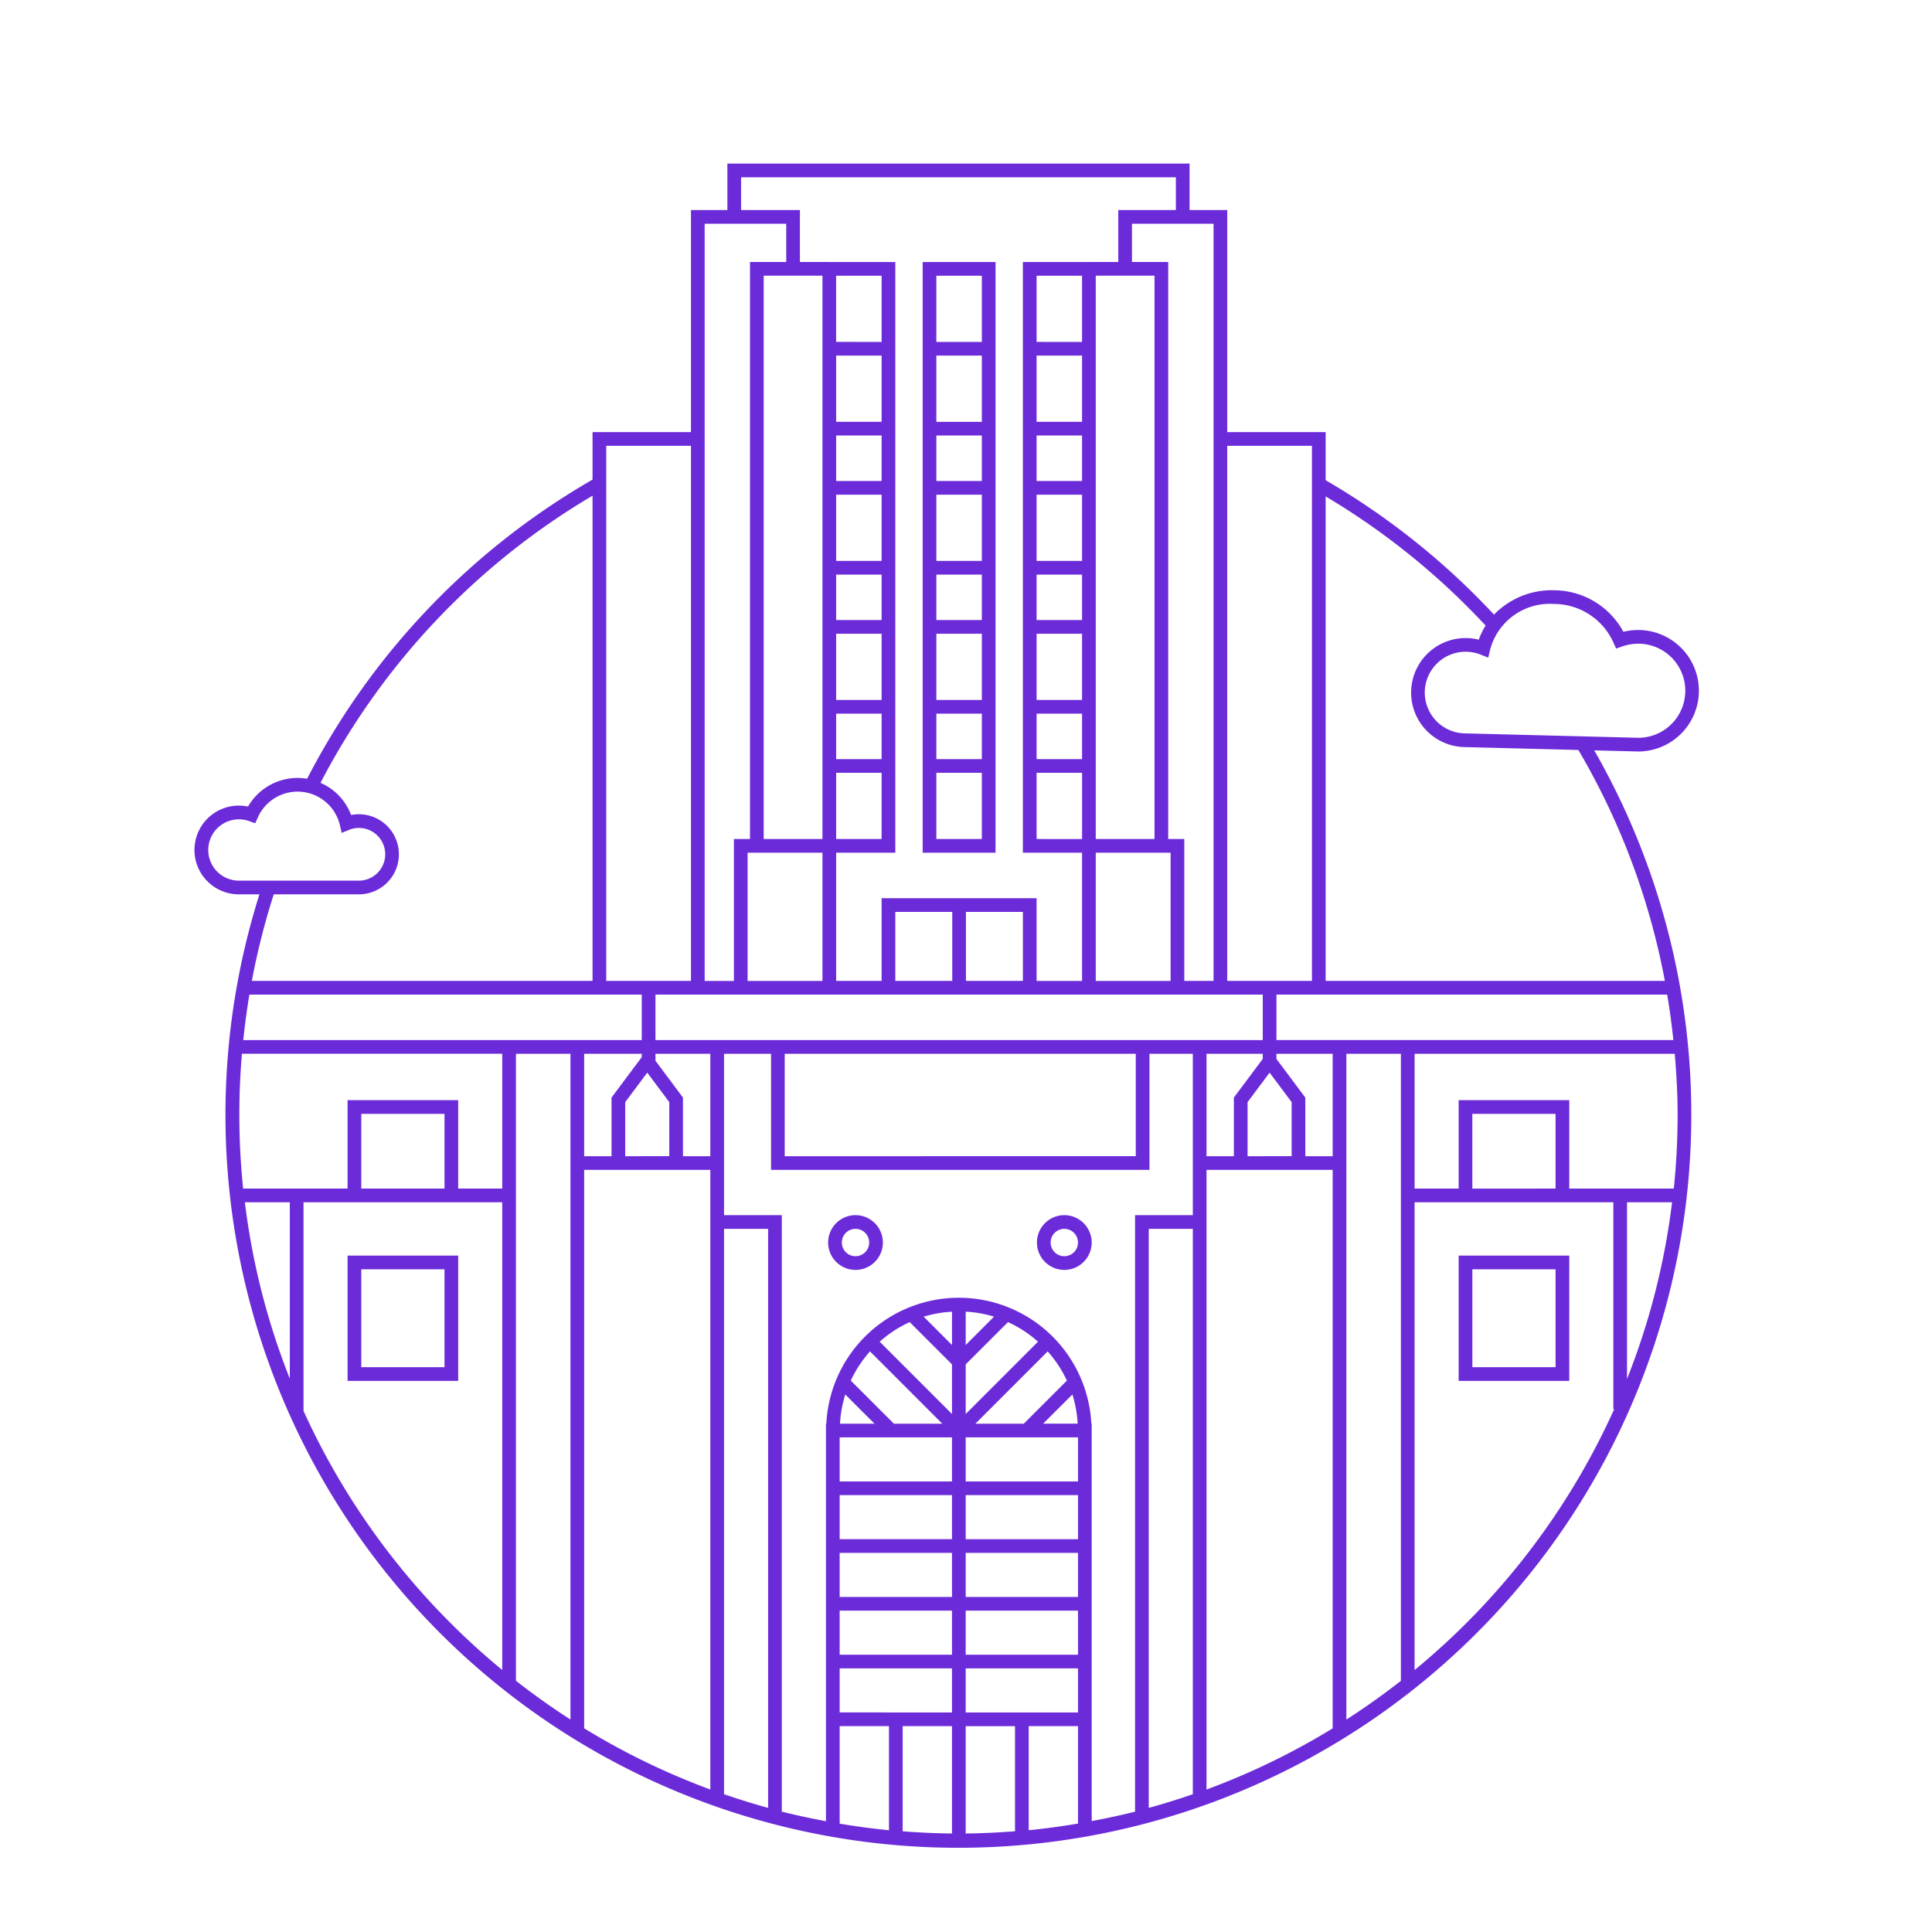 <?xml version="1.0" encoding="UTF-8" standalone="no"?>
<svg
   xmlns:dc="http://purl.org/dc/elements/1.1/"
   xmlns:cc="http://creativecommons.org/ns#"
   xmlns:rdf="http://www.w3.org/1999/02/22-rdf-syntax-ns#"
   xmlns:svg="http://www.w3.org/2000/svg"
   xmlns="http://www.w3.org/2000/svg"
   xmlns:sodipodi="http://sodipodi.sourceforge.net/DTD/sodipodi-0.dtd"
   xmlns:inkscape="http://www.inkscape.org/namespaces/inkscape"
   viewBox="0 0 100 100"
   version="1.1"
   id="svg956"
   sodipodi:docname="San Diego.svg"
   inkscape:version="0.92.5 (2060ec1f9f, 2020-04-08)">
  <defs
     id="defs960" />
  <sodipodi:namedview
     pagecolor="#ffffff"
     bordercolor="#666666"
     borderopacity="1"
     objecttolerance="10"
     gridtolerance="10"
     guidetolerance="10"
     inkscape:pageopacity="0"
     inkscape:pageshadow="2"
     inkscape:window-width="640"
     inkscape:window-height="565"
     id="namedview958"
     showgrid="false"
     inkscape:zoom="2.36"
     inkscape:cx="50"
     inkscape:cy="50"
     inkscape:window-x="0"
     inkscape:window-y="0"
     inkscape:window-maximized="0"
     inkscape:current-layer="svg956" />
  <path
     d="M51.529,40.001V13.562H47.757v30.575H51.529Zm-.709,3.427H48.466V40.001h2.354Zm0-4.136H48.466V36.938h2.354Zm0-3.062H48.466V32.803h2.354Zm0-4.136H48.466V29.74h2.354Zm0-3.062H48.466V25.604h2.354Zm0-4.136H48.466V22.542h2.354Zm0-3.062H48.466V18.406h2.354Zm0-4.136H48.466V14.271h2.354ZM44.281,62.896a1.417,1.417,0,1,0,1.417,1.417A1.419,1.419,0,0,0,44.281,62.896Zm0,2.125a.708.708,0,1,1,.708-.708A.709.709,0,0,1,44.281,65.021Zm10.808-2.125a1.417,1.417,0,1,0,1.417,1.417A1.419,1.419,0,0,0,55.089,62.896Zm0,2.125a.708.708,0,1,1,.708-.708A.709.709,0,0,1,55.089,65.021Zm20.411,6.453h5.725V64.99H75.5Zm.709-5.775H80.516v5.066H76.209Zm-52.493-.709H17.991v6.484H23.716Zm-.709,5.775H18.7V65.699H23.007Zm61.783-31.868a3.144,3.144,0,0,0,0-6.288,3.199,3.199,0,0,0-.764.093,4.099,4.099,0,0,0-3.604-2.15A4.152,4.152,0,0,0,77.33,31.812a38.045,38.045,0,0,0-8.714-6.956v-2.491H63.522V10.872H61.572V8.466H37.649v2.406H35.764V22.365H30.67V24.824A37.926,37.926,0,0,0,15.896,40.309a2.997,2.997,0,0,0-.494-.043,2.963,2.963,0,0,0-2.564,1.481,2.325,2.325,0,0,0-.476-.049,2.296,2.296,0,1,0,0,4.593h1.066a37.936,37.936,0,1,0,69.09-7.452Zm-7.665-5.259a3.194,3.194,0,0,1,3.297-2.378,3.387,3.387,0,0,1,3.095,2.011l.134.3.309-.109a2.5,2.5,0,0,1,.831-.144,2.435,2.435,0,0,1,.009,4.87L75.862,37.96a2.113,2.113,0,1,1,.787-4.073l.383.153Zm-13.604,14.123V23.074h4.385V50.771H63.522ZM64.574,57.046,65.714,55.52l1.141,1.526v2.798H64.574Zm-.709-.236v3.034h-1.416V54.543h2.91v.267ZM62.813,11.581V50.771H61.299V43.428h-.833V13.56H58.591V11.581ZM60.59,44.137v6.635H56.716V44.137Zm-3.874-.709V14.269h3.041V43.428ZM38.358,9.175H60.863v1.697H57.882v2.688H56.361v.002h-3.417v30.575H56.007v6.635H53.654V46.49H45.632v4.281H43.279V44.137H46.341V13.562H42.924v-.002H41.404v-2.688H38.358ZM53.654,39.292V36.938H56.007V39.292Zm2.354.709v3.427H53.654V40.001ZM53.654,36.229V32.803H56.007v3.427Zm0-4.136V29.74H56.007v2.354Zm0-3.062V25.604H56.007v3.427Zm0-4.136V22.542H56.007v2.354Zm0-3.062V18.406H56.007V21.833Zm0-4.136V14.271H56.007v3.427Zm-.709,29.502v3.572H49.997V47.199Zm-3.656,0v3.572H46.341V47.199ZM45.632,18.406V21.833H43.279V18.406Zm-2.354-.709V14.271H45.632v3.427ZM45.632,22.542v2.354H43.279V22.542Zm0,3.062v3.427H43.279V25.604Zm0,4.136v2.354H43.279V29.74Zm0,3.062v3.427H43.279V32.803Zm0,4.136V39.292H43.279V36.938Zm0,3.062v3.427H43.279V40.001ZM39.529,43.428V14.269h3.041V43.428Zm3.041.709v6.635h-3.874V44.137Zm-6.097,3.625V11.581h4.222v1.979h-1.875V43.428h-.833v7.344H36.473Zm28.887,3.719V53.834H33.926V51.48ZM58.787,54.543v5.301H40.617V54.543ZM31.379,23.074h4.385V50.771H31.379ZM32.361,57.046l1.141-1.526,1.14,1.526v2.798H32.361Zm-.709-.236v3.034h-1.416V54.543H33.217v.174ZM12.361,45.582a1.587,1.587,0,1,1,.538-3.082l.311.113.135-.302a2.251,2.251,0,0,1,4.247.395l.095.404.385-.157a1.315,1.315,0,0,1,.503-.099,1.364,1.364,0,1,1,0,2.728Zm1.808.709h4.405a2.073,2.073,0,1,0,0-4.146,2.041,2.041,0,0,0-.401.039,2.931,2.931,0,0,0-1.584-1.665A37.199,37.199,0,0,1,30.67,25.657v25.114H13.036A36.998,36.998,0,0,1,14.169,46.291Zm.832,25.069a36.905,36.905,0,0,1-2.326-9.13h2.326ZM25.996,86.437A37.429,37.429,0,0,1,15.71,73.028V62.23H25.996Zm-7.296-24.916V57.652H23.007v3.869Zm7.296,0H23.716V56.943H17.991v4.578H12.585a37.489,37.489,0,0,1-.197-3.835c0-1.053.047-2.101.134-3.144H25.996ZM12.592,53.834q.122-1.183.316-2.354H33.217V53.834H12.592Zm16.935,6.01V89.002q-1.459-.939-2.822-2.007V54.543h2.822Zm7.239,3.053V92.624a37.098,37.098,0,0,1-6.53-3.167V60.553h6.53Zm0-3.053h-1.416V56.81L33.926,54.903V54.543h2.841ZM39.757,93.575q-1.156-.318-2.281-.708V63.605H39.757Zm6.256,1.157c-.86-.083-1.71-.199-2.552-.34v-5.047h2.552Zm3.262.169c-.859-.008-1.709-.049-2.553-.114V89.345h2.553Zm0-6.265H43.461V86.355h5.813Zm0-2.989H43.461V83.366h5.813Zm0-2.989H43.461V80.376h5.813Zm0-2.99H43.461V77.387h5.813Zm0-2.989H43.461V74.397h5.813Zm-4.01-2.989H43.479a6.136,6.136,0,0,1,.272-1.512Zm-1.228-2.231a6.18,6.18,0,0,1,.994-1.511l3.742,3.742H46.269Zm5.238,1.729-3.742-3.742a6.178,6.178,0,0,1,1.553-1.014l2.189,2.189Zm0-3.571-1.466-1.466a6.141,6.141,0,0,1,1.466-.257Zm3.262,25.168c-.844.066-1.694.108-2.553.116v-5.555h2.553Zm3.261-.398c-.842.142-1.692.26-2.552.344V89.345h2.552Zm0-5.75H49.984V86.355h5.813Zm0-2.989H49.984V83.366h5.813Zm0-2.989H49.984V80.376h5.813Zm0-2.99H49.984V77.387h5.813Zm0-2.989H49.984V74.397h5.813Zm-3.624-8.248a6.178,6.178,0,0,1,1.553,1.014l-3.742,3.742V70.619Zm-2.189,1.186V67.892a6.141,6.141,0,0,1,1.466.257Zm3.006,4.073H50.486l3.742-3.742a6.18,6.18,0,0,1,.994,1.511ZM55.507,72.176a6.136,6.136,0,0,1,.272,1.512H53.994ZM61.74,92.869q-1.125.389-2.281.708V63.605h2.281Zm0-33.025v3.053H58.75v30.874c-.739.187-1.489.346-2.244.488V73.688h-.018a6.868,6.868,0,0,0-13.718,0h-.018v20.577c-.77-.144-1.534-.305-2.286-.496V62.896H37.476V54.543h2.433v6.01H59.496V54.543h2.244Zm7.239,29.616a37.095,37.095,0,0,1-6.53,3.166V60.553h6.53Zm0-29.616h-1.416V56.81l-1.495-2V54.543h2.911Zm3.531,27.155q-1.362,1.067-2.822,2.006V54.543h2.822Zm.709-.557V62.23H83.506v10.708h.045A37.429,37.429,0,0,1,73.22,86.441Zm2.989-24.92V57.652H80.516v3.869ZM84.215,71.372V62.23h2.331A36.905,36.905,0,0,1,84.215,71.372Zm2.618-13.686a37.489,37.489,0,0,1-.197,3.835H81.225V56.943H75.5v4.578H73.22V54.543H86.685C86.773,55.586,86.833,56.634,86.833,57.687Zm-.22-3.853H66.069V51.48H86.293Q86.49,52.651,86.613,53.834Zm-.44-3.062H68.615V25.694a37.331,37.331,0,0,1,8.28,6.687,3.657,3.657,0,0,0-.354.728,2.822,2.822,0,1,0-.688,5.561l5.844.149A37.039,37.039,0,0,1,86.173,50.771Z"
     id="path954"
     style="fill:rgb(108, 43, 217);fill-opacity:1" />
</svg>
